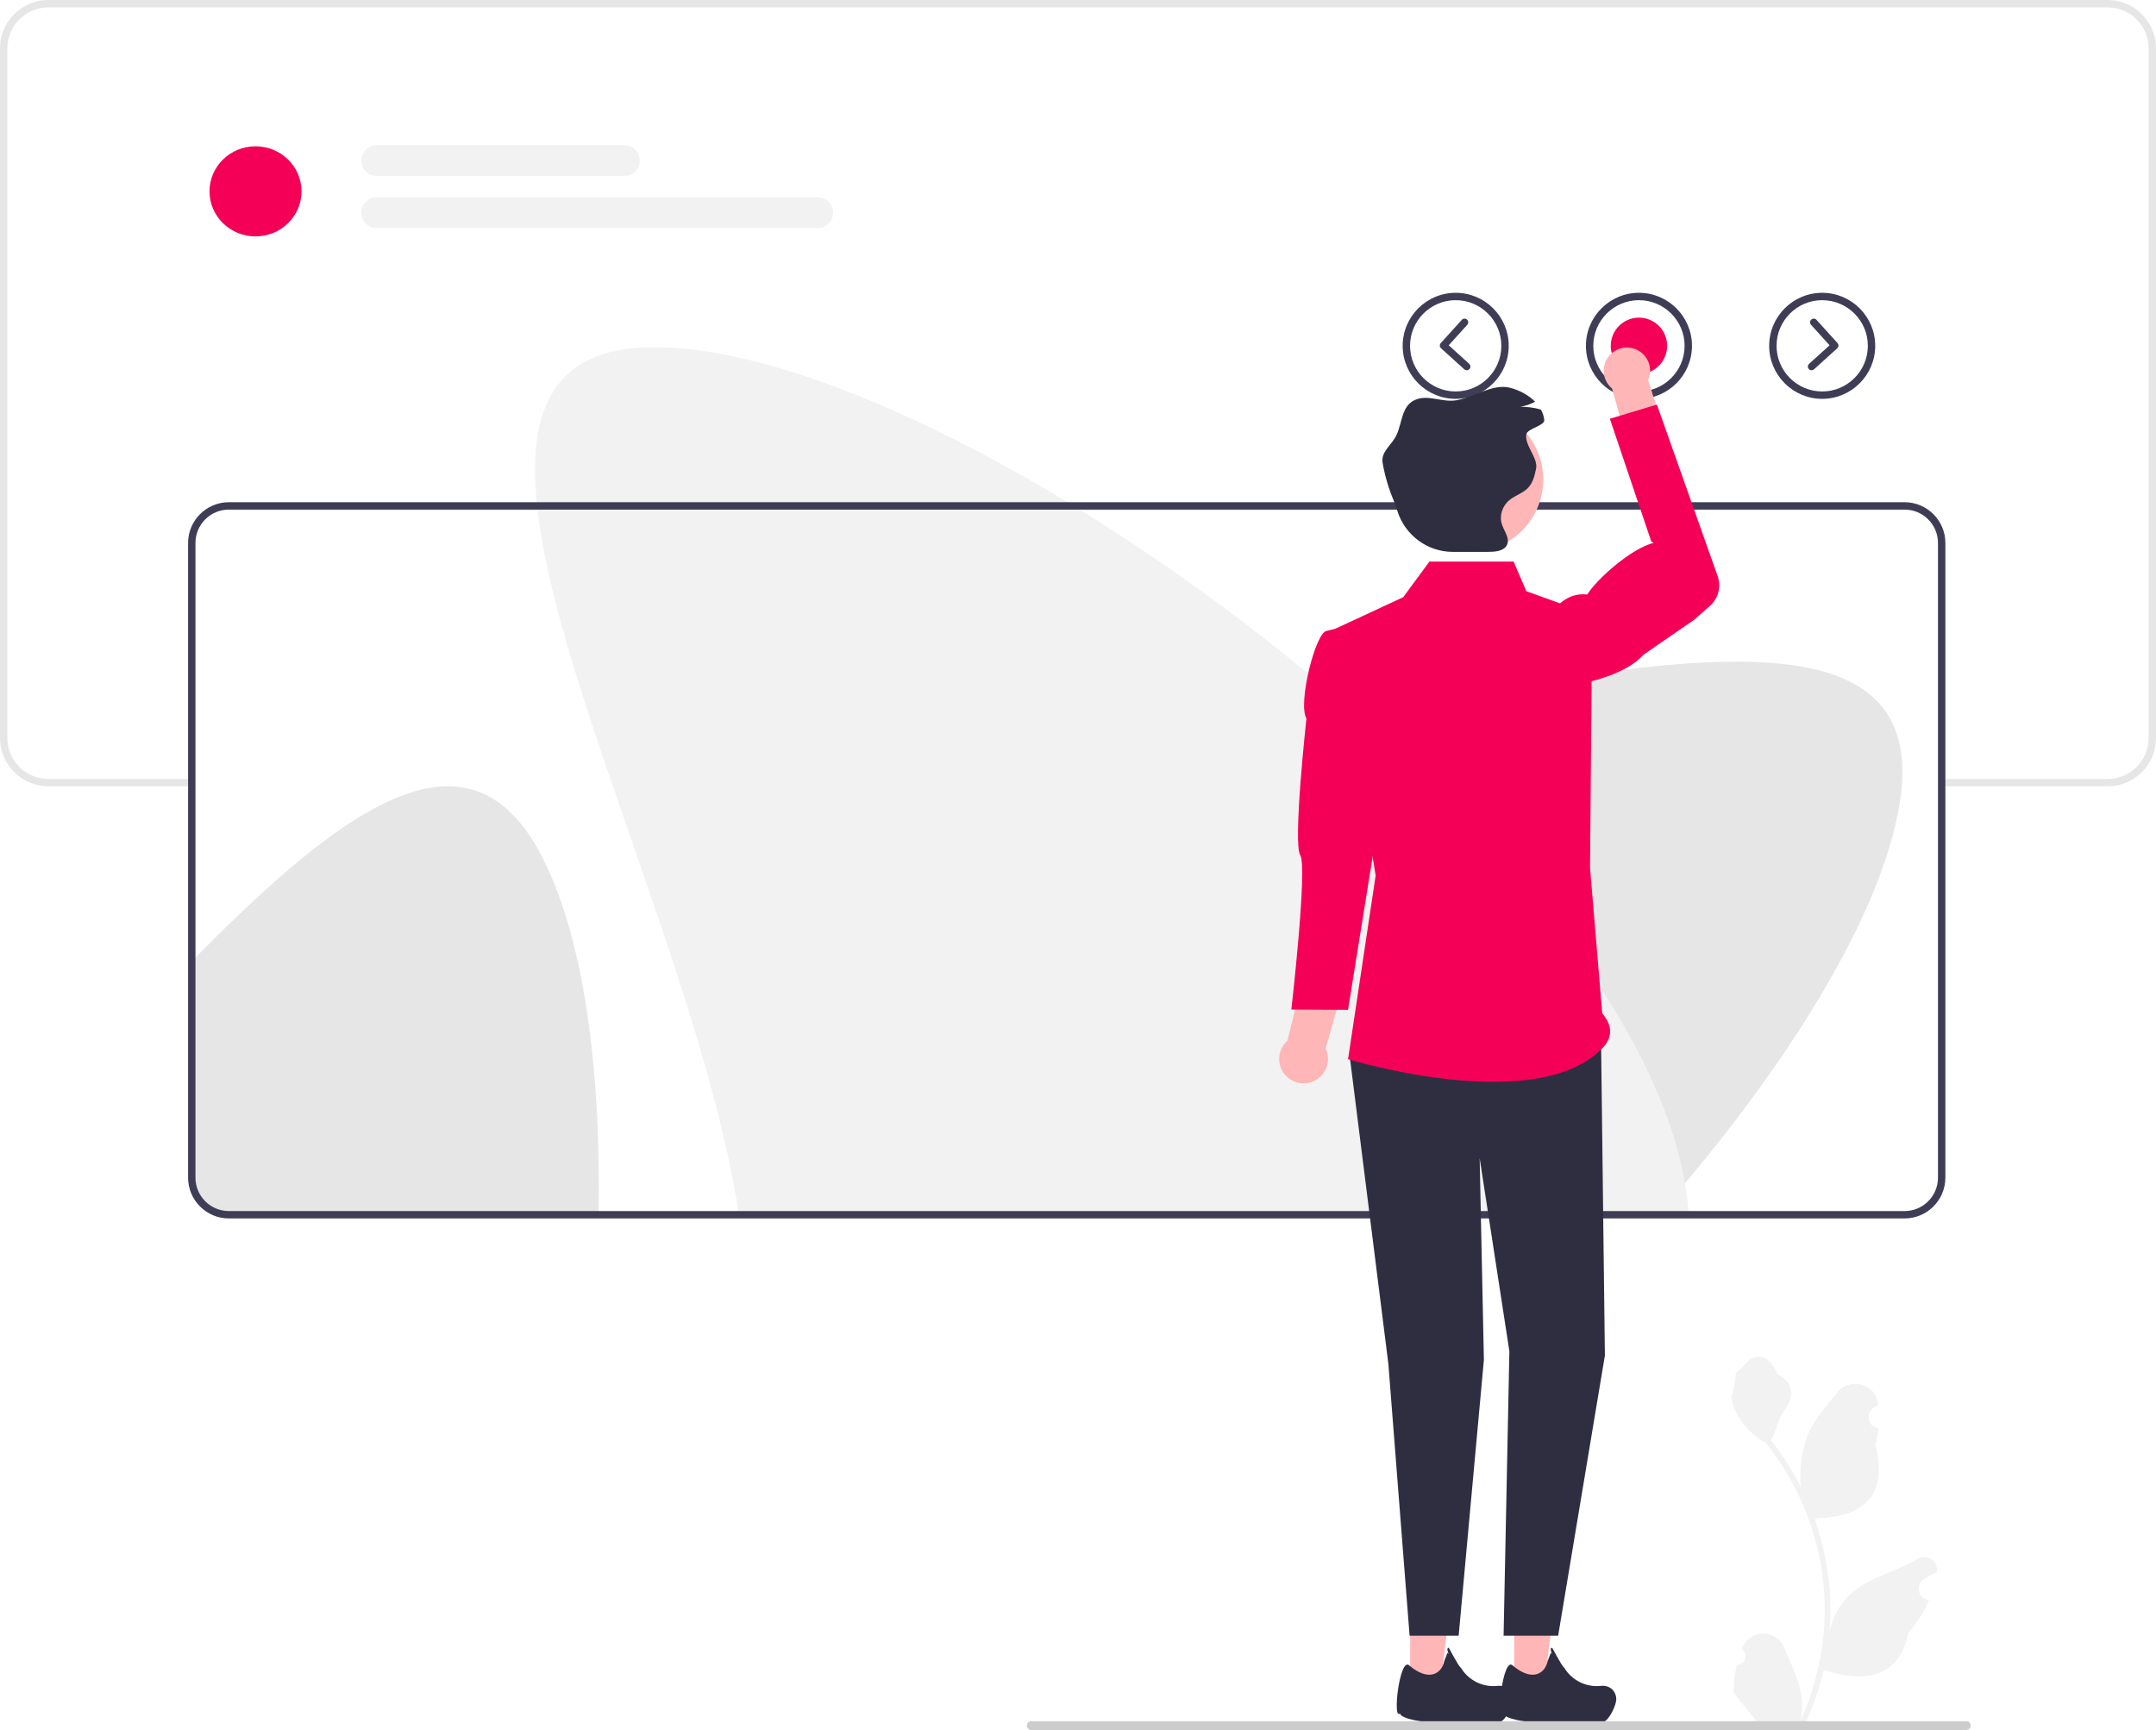 <svg xmlns="http://www.w3.org/2000/svg" width="584" height="468.599" viewBox="0 0 584 468.599" xmlns:xlink="http://www.w3.org/1999/xlink" role="img" artist="Katerina Limpitsouni" source="https://undraw.co/"><path d="M470.47,450.912c2.066,.129,3.208-2.437,1.645-3.933l-.155-.618c.02-.05,.041-.099,.062-.148,2.089-4.982,9.17-4.947,11.241,.042,1.839,4.428,4.179,8.864,4.756,13.546,.258,2.067,.142,4.172-.316,6.2,4.308-9.411,6.575-19.687,6.575-30.021,0-2.597-.142-5.193-.433-7.783-.239-2.119-.568-4.224-.995-6.31-2.306-11.277-7.299-22.018-14.5-30.99-3.462-1.892-6.349-4.851-8.093-8.397-.626-1.279-1.117-2.655-1.35-4.056,.394,.052,1.486-5.949,1.188-6.317,.549-.833,1.532-1.247,2.131-2.06,2.982-4.043,7.091-3.337,9.236,2.157,4.582,2.313,4.627,6.148,1.815,9.837-1.789,2.347-2.035,5.522-3.604,8.035,.162,.207,.329,.407,.491,.614,2.961,3.798,5.522,7.88,7.681,12.169-.61-4.766,.291-10.508,1.826-14.21,1.748-4.217,5.025-7.769,7.91-11.415,3.466-4.379,10.573-2.468,11.184,3.083,.006,.054,.012,.107,.017,.161-.429,.242-.848,.499-1.259,.77-2.339,1.547-1.531,5.174,1.241,5.602l.063,.01c-.155,1.544-.42,3.074-.807,4.579,3.702,14.316-4.29,19.53-15.701,19.764-.252,.129-.497,.258-.749,.381,1.156,3.255,2.08,6.594,2.764,9.979,.614,2.99,1.04,6.013,1.279,9.049,.297,3.83,.271,7.68-.052,11.503l.019-.136c.82-4.211,3.107-8.145,6.427-10.87,4.946-4.063,11.933-5.559,17.268-8.824,2.568-1.572,5.859,.459,5.411,3.437l-.022,.143c-.794,.323-1.569,.698-2.319,1.117-.429,.242-.848,.499-1.259,.77-2.339,1.547-1.531,5.174,1.241,5.602l.063,.01c.045,.006,.084,.013,.129,.019-1.363,3.236-3.262,6.239-5.639,8.829-2.315,12.497-12.256,13.683-22.89,10.044h-.006c-1.163,5.064-2.861,10.011-5.044,14.726h-18.02c-.065-.2-.123-.407-.181-.607,1.666,.103,3.346,.006,4.986-.297-1.337-1.641-2.674-3.294-4.011-4.935-.032-.032-.058-.065-.084-.097-.678-.84-1.363-1.673-2.041-2.512l-0-.001c-.042-2.578,.267-5.147,.879-7.64l.001-0Z" fill="#f2f2f2"/><path d="M514.615,217.335c-4.78,30.22-30.36,71.7-65.52,111.7h-190.07l19.87-125.64c46.36,.2,104.76-14.07,151.92-20.78,51.9-7.37,90.17-5.59,83.8,34.72Z" fill="#e6e6e6"/><path d="M162.135,329.035H61.985c-5.54,0-10.04-4.5-10.04-10.04v-58.62c2.23-2.28,4.46-4.51,6.66-6.69,37.29-36.84,69.08-58.22,87.99-22.05,11.32,21.66,16.26,57,15.54,97.4Z" fill="#e6e6e6"/><path d="M570.91,0H13.1C5.88,0,0,5.87,0,13.09V199.9c0,6.92,5.41,12.62,12.22,13.06,.29,.03,.58,.04,.88,.04H52.22v-2H13.1c-.3,0-.59-.01-.88-.04-5.71-.45-10.22-5.24-10.22-11.06V13.09C2,6.97,6.98,2,13.1,2H570.91c6.12,0,11.09,4.97,11.09,11.09V199.9c0,6.12-4.97,11.1-11.09,11.1h-44.69v2h44.69c7.22,0,13.09-5.88,13.09-13.1V13.09c0-7.22-5.87-13.09-13.09-13.09Z" fill="#e6e6e6"/><g><ellipse cx="69.212" cy="51.833" rx="12.463" ry="12.201" fill="#F50057"/><path d="M169.125,47.659H102.04c-2.301,0-4.174-1.872-4.174-4.174s1.872-4.174,4.174-4.174h67.085c2.301,0,4.174,1.872,4.174,4.174s-1.872,4.174-4.174,4.174Z" fill="#f2f2f2"/><path d="M221.478,61.786H102.04c-2.301,0-4.174-1.872-4.174-4.174s1.872-4.174,4.174-4.174h119.438c2.301,0,4.174,1.872,4.174,4.174s-1.872,4.174-4.174,4.174Z" fill="#f2f2f2"/></g><path d="M394.309,108.035c-7.92,0-14.364-6.443-14.364-14.364,0-7.92,6.443-14.363,14.364-14.363,7.92,0,14.363,6.443,14.363,14.363,0,7.92-6.443,14.364-14.363,14.364Zm0-26.727c-6.817,0-12.364,5.546-12.364,12.363,0,6.817,5.546,12.364,12.364,12.364,6.817,0,12.363-5.546,12.363-12.364,0-6.817-5.546-12.363-12.363-12.363Z" fill="#3f3d56"/><path d="M443.945,108.035c-7.92,0-14.364-6.443-14.364-14.364,0-7.92,6.443-14.363,14.364-14.363s14.364,6.443,14.364,14.363c0,7.92-6.443,14.364-14.364,14.364Zm0-26.727c-6.817,0-12.364,5.546-12.364,12.363,0,6.817,5.546,12.364,12.364,12.364s12.364-5.546,12.364-12.364c0-6.817-5.546-12.363-12.364-12.363Z" fill="#3f3d56"/><circle cx="443.945" cy="93.672" r="7.636" fill="#F50057"/><path d="M493.581,108.035c-7.92,0-14.363-6.443-14.363-14.364,0-7.92,6.443-14.363,14.363-14.363,7.92,0,14.364,6.443,14.364,14.363,0,7.92-6.443,14.364-14.364,14.364Zm0-26.727c-6.817,0-12.363,5.546-12.363,12.363,0,6.817,5.546,12.364,12.363,12.364,6.817,0,12.364-5.546,12.364-12.364,0-6.817-5.546-12.363-12.364-12.363Z" fill="#3f3d56"/><path d="M457.425,329.035H200.151c-7.042-45.816-30.264-101.275-44.257-146.808-15.392-50.106-19.613-88.192,21.203-88.192,43.622,0,116.437,38.178,176.942,88.192,55.382,45.763,100.456,101.435,103.385,146.808Z" fill="#f2f2f2"/><path d="M515.905,330.035H61.985c-6.087,0-11.04-4.952-11.04-11.04V147.075c0-6.087,4.953-11.04,11.04-11.04h453.92c6.087,0,11.04,4.953,11.04,11.04v171.92c0,6.088-4.953,11.04-11.04,11.04ZM61.985,138.035c-4.985,0-9.04,4.055-9.04,9.04v171.92c0,4.984,4.055,9.04,9.04,9.04h453.92c4.985,0,9.04-4.056,9.04-9.04V147.075c0-4.985-4.055-9.04-9.04-9.04H61.985Z" fill="#3f3d56"/><g><polygon points="410.163 459.328 417.956 459.327 421.664 429.266 410.161 429.267 410.163 459.328" fill="#ffb6b6"/><polygon points="381.989 459.328 389.782 459.327 393.49 429.266 381.987 429.267 381.989 459.328" fill="#ffb6b6"/><polygon points="365.516 285.447 376.073 369.468 381.822 443.066 395.11 443.066 401.947 368.318 400.797 313.694 408.847 366.018 407.28 443.066 422.058 443.066 434.721 367.168 433.662 280.238 365.516 285.447" fill="#2f2e41"/><path d="M409.997,152.124h-22.818l-7.081,9.627-18.4,8.557,10.925,66.852-7.475,49.738s52.324,16.044,69.573-3.744c1.891-2.497,2.107-5.304-.725-8.674l-3.3-39.459,.575-68.456-17.825-6.418-3.45-8.022Z" fill="#F50057"/><g><path d="M348.727,281.867l4.761-19.196,11.345,1.19-5.756,20.116c.275,.577,.472,1.203,.572,1.867,.544,3.615-1.947,6.987-5.562,7.531-3.615,.544-6.987-1.947-7.531-5.562-.347-2.306,.544-4.509,2.17-5.946Z" fill="#ffb6b6"/><path d="M367.778,168.735l-8.437,2.166c-2.926,.25-7.872,19.528-5.465,23.705,0,0-3.715,33.837-1.682,37.025,2.033,3.187-2.406,41.815-2.406,41.815l15.354,.081,11.942-74.242-10.681-22.107c-.121-3.729,5.092-8.76,1.374-8.441Z" fill="#F50057"/></g><g><path d="M436.666,105.245l5.046,18.085,10.734-1.441-6.015-18.931c.245-.555,.415-1.154,.492-1.788,.416-3.446-2.039-6.577-5.485-6.993-3.446-.416-6.577,2.039-6.993,5.485-.266,2.198,.64,4.264,2.223,5.583Z" fill="#ffb6b6"/><path d="M414.247,179.587h0c1.139,4.341,5.381,7.12,9.811,6.407,6.941-1.118,16.621-3.544,21.145-8.667l13.751-9.491,4.189-3.687c2.296-2.021,3.132-5.236,2.111-8.12l-16.447-46.448-12.739,3.85,11.227,33.277,.65,.327c-5.936,1.435-15.322,9.685-18,14-5.665-.655-9.397,3.569-12.507,9.363-2.83,2.132-4.09,5.762-3.191,9.189Z" fill="#F50057"/></g><circle cx="398.452" cy="129.889" r="19.563" fill="#ffb6b6"/><path d="M413.445,117.625c-.59,2.84,3.23,6.45,2.64,9.28-.39,1.92-.85,3.94-2.31,5.38-1.36,1.33-3.39,1.94-4.88,3.15-2.01,1.63-2.84,4.33-2.05,6.65,.53,1.53,1.69,3.14,1.59,4.62-.02,.37-.12,.74-.34,1.09-.9,1.51-3.18,1.69-5.08,1.69h-9.51c-6.94-.01-13-4.58-15.04-11.22-.31-.99-.63-1.92-.97-2.73-1.37-3.26-2.37-6.65-2.97-10.09-.57-3.21,2.52-4.79,3.85-7.82,1.45-3.33,1.33-7.68,4.88-9.28,3.55-1.61,7.31,.73,11.22,.08l.15-.03c4.67-.84,9.7-4.5,14.27-3.39,2.63,.64,5.15,1.99,6.93,3.82-1.26,.66-2.61,1.12-4,1.37,1.87-.03,3.76,.22,5.57,.74,.48,.87,.8,1.82,.91,2.81,.17,1.48-4.12,2.27-4.79,3.67-.03,.07-.06,.14-.07,.21Z" fill="#2f2e41"/></g><path d="M490.702,100.292c-.272,0-.544-.111-.741-.329-.371-.41-.34-1.042,.07-1.413l5.549-5.024-5.023-5.549c-.371-.409-.339-1.042,.07-1.412s1.042-.339,1.412,.07l5.694,6.29c.371,.409,.34,1.042-.07,1.412l-6.29,5.695c-.191,.173-.432,.259-.671,.259Z" fill="#3f3d56"/><path d="M397.298,100.292c-.239,0-.479-.085-.671-.259l-6.29-5.695c-.41-.371-.441-1.003-.07-1.412l5.694-6.29c.37-.41,1.003-.441,1.412-.07s.441,1.003,.07,1.412l-5.023,5.549,5.549,5.024c.41,.371,.441,1.003,.07,1.413-.197,.218-.469,.329-.741,.329Z" fill="#3f3d56"/><path d="M437.799,460.415h0c-.074,1.586-1.927,5.526-3.447,5.982-4.57,1.37-26.338,.77-27.171-2.283-2.044,1.888-.045-15.239,2.498-13.045,5.201,4.488,8.831,2.426,9.548-1.207l.863-2.195,.169,.247c.525,.769-.78-1.541,.149-1.596,.107-.006,2.529,4.883,3.312,5.432l.062,.1c2.094,3.375,5.944,5.243,9.891,4.8h0c1.223-.137,2.494,.265,3.277,1.215,.571,.693,.893,1.59,.849,2.549Z" fill="#2f2e41"/><path d="M409.799,460.415h0c-.074,1.586-1.927,5.526-3.447,5.982-4.57,1.37-26.338,.77-27.171-2.283-2.044,1.888-.045-15.239,2.498-13.045,5.201,4.488,8.831,2.426,9.548-1.207l.863-2.195,.169,.247c.525,.769-.78-1.541,.149-1.596,.107-.006,2.529,4.883,3.312,5.432l.062,.1c2.094,3.375,5.944,5.243,9.891,4.8h0c1.223-.137,2.494,.265,3.277,1.215,.571,.693,.893,1.59,.849,2.549Z" fill="#2f2e41"/><path d="M278.149,467.409c0,.66,.53,1.19,1.19,1.19h253.29c.66,0,1.19-.53,1.19-1.19,0-.66-.53-1.19-1.19-1.19h-253.29c-.66,0-1.19,.53-1.19,1.19Z" fill="#ccc"/></svg>